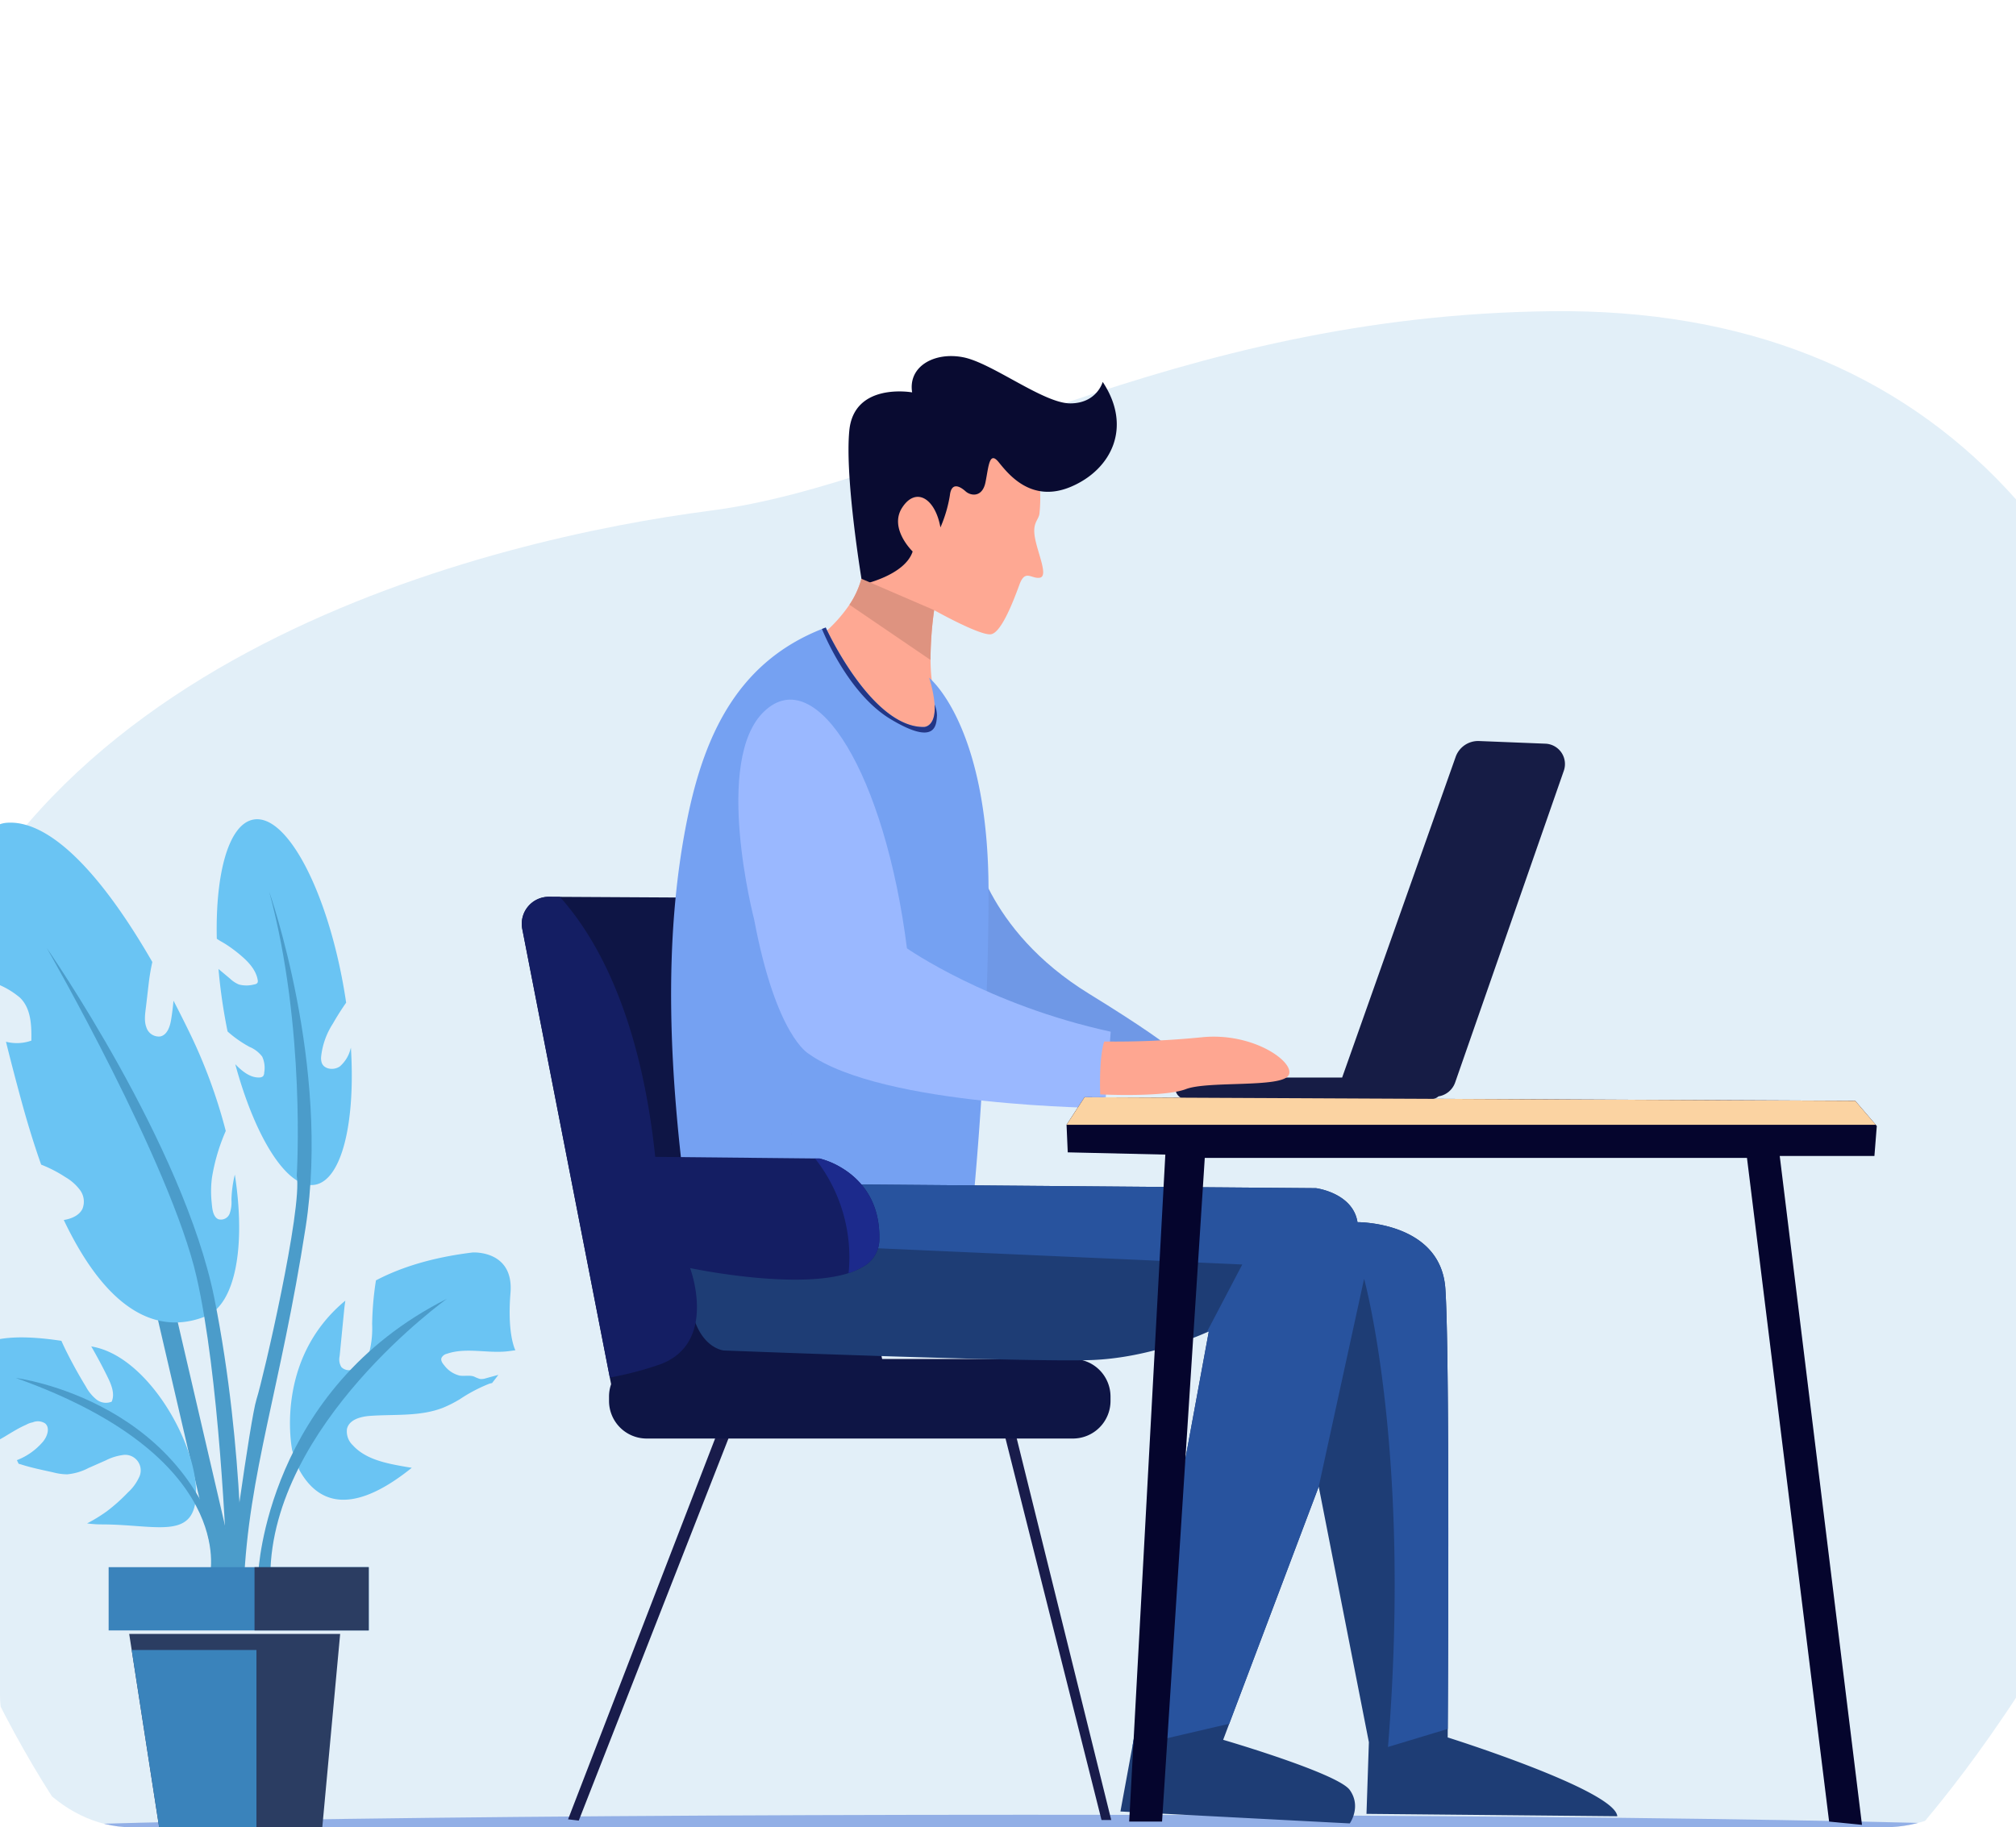 <svg xmlns="http://www.w3.org/2000/svg" xmlns:xlink="http://www.w3.org/1999/xlink" width="460" height="417" viewBox="0 0 460 417">
  <defs>
    <clipPath id="clip-path">
      <rect id="Rectangle_610" data-name="Rectangle 610" width="460" height="417" rx="30" transform="translate(0 0.407)" fill="#fefefe"/>
    </clipPath>
    <clipPath id="clip-path-2">
      <rect id="Rectangle_611" data-name="Rectangle 611" width="717" height="651" transform="translate(0.231 0.176)" fill="none"/>
    </clipPath>
  </defs>
  <g id="Mask_Group_16" data-name="Mask Group 16" transform="translate(0 -0.407)" clip-path="url(#clip-path)">
    <g id="Group_617" data-name="Group 617" transform="translate(-135.231 -94.769)">
      <g id="Group_612" data-name="Group 612" transform="translate(0 0)">
        <g id="Group_611" data-name="Group 611" transform="translate(0 0)" clip-path="url(#clip-path-2)">
          <path id="Path_1676" data-name="Path 1676" d="M375.631,855.623s-60.295-80.178-38.446-173.946S471.92,561.507,521.08,555.134s104.693-44.608,192.089-45.518,139.287,56.443,150.212,159.315S795.015,857.81,795.015,857.81Z" transform="translate(-223.726 -343.422)" fill="#e2eff8"/>
          <path id="Path_1677" data-name="Path 1677" d="M871.552,1568.154c0,2.278-109.1,4.124-243.683,4.124s-243.683-1.846-243.683-4.124,109.1-4.124,243.683-4.124,243.683,1.846,243.683,4.124" transform="translate(-258.649 -1054.703)" fill="#92afe6"/>
        </g>
      </g>
      <path id="Path_1678" data-name="Path 1678" d="M812.277,1384.187l2.44.287,34.7-88.589h-3.051Z" transform="translate(-547.426 -873.821)" fill="#191c4b"/>
      <path id="Path_1679" data-name="Path 1679" d="M1118.128,1296.162l22.185,88.184h2.219l-21.907-88.461Z" transform="translate(-753.743 -873.821)" fill="#191c4b"/>
      <g id="Group_614" data-name="Group 614" transform="translate(0 0)">
        <g id="Group_613" data-name="Group 613" transform="translate(0 0)" clip-path="url(#clip-path-2)">
          <path id="Path_1680" data-name="Path 1680" d="M914.145,1034.341v1.028a8.587,8.587,0,0,1-8.562,8.562h-97.3a8.59,8.59,0,0,1-8.565-8.562v-1.028a8.483,8.483,0,0,1,.478-2.812l-.3-1.516L779.924,927.651a6.167,6.167,0,0,1,6.089-7.352l2.483.013,42.124.234a11.4,11.4,0,0,1,11.084,9.041l11.113,52.587,4.774,22.588,4.442,21.013h43.549a8.588,8.588,0,0,1,8.562,8.566" transform="translate(-525.522 -620.463)" fill="#0e1545"/>
          <path id="Path_1681" data-name="Path 1681" d="M1033.4,622.85c-1.914.358-3.345-2.031-4.66,1.552s-4.062,10.869-6.45,11.348-13.021-5.493-13.021-5.493a81.431,81.431,0,0,0-.827,11.371c.026,3.241.348,6.486,1.3,8.7,2.626,6.092,1.432,10.033,1.432,10.033s-12.184,5.256-12.3,4.9-18.4-22.7-18.4-22.7l1.142-5.06a34.157,34.157,0,0,0,8.321-8.471,19.982,19.982,0,0,0,2.727-5.936,15.206,15.206,0,0,0,.41-2.324s2.75-19.252,3.44-19.711,22.917-13.75,22.917-13.75l13.981,15.354a32.77,32.77,0,0,1-.136,5.731c-.358,1.552-1.672,2.031-.957,5.617s2.987,8.481,1.077,8.839" transform="translate(-660.887 -395.839)" fill="#fea893"/>
          <path id="Path_1682" data-name="Path 1682" d="M1023.558,585.711s-5.495-5.256-2.389-10.035,7.525-2.15,8.72,4.539a30.563,30.563,0,0,0,2.15-7.287c.359-3.225,2.39-2.031,3.584-.955s3.823,1.433,4.539-2.031.836-7.287,2.987-4.659,7.407,9.556,16.6,5.615,13.977-13.618,7.167-23.892c0,0-1.314,4.9-7.406,4.9s-17.8-9.2-24.37-10.512-12.663,2.031-11.707,8c0,0-13.26-2.389-14.335,8.72s2.986,35.121,2.986,35.121,9.676-2.031,11.468-7.526" transform="translate(-680.076 -364.673)" fill="#090b31"/>
          <path id="Path_1683" data-name="Path 1683" d="M1028.057,715.8l-18.5-12.6a20,20,0,0,0,2.727-5.936l16.6,7.163a81.406,81.406,0,0,0-.827,11.371" transform="translate(-680.504 -470.015)" fill="#de9380"/>
          <path id="Path_1684" data-name="Path 1684" d="M1073.166,881.59s2.75,19.994,26.742,34.74,22.743,16.5,22.743,16.5l-60.232-8.5Z" transform="translate(-716.163 -594.351)" fill="#6f98e6"/>
          <path id="Path_1685" data-name="Path 1685" d="M956.948,791.649c0,37.994-3.837,74.247-3.837,74.247l-64.966-2.19c-3.873-29.012-5.789-60.332.185-89.136,3.983-19.21,11.768-35.306,30.6-42.759.286-.111.576-.221.866-.332,0,0,10.375,22.8,22.383,22.7,0,0,2.805.065,2.463-5.149a27.023,27.023,0,0,0-1.263-6.1s13.567,10.723,13.567,48.717" transform="translate(-596.156 -493.091)" fill="#75a1f2"/>
          <path id="Path_1686" data-name="Path 1686" d="M1016.515,751.523c-.124,2.252-.251,7.062-10.56.875-8.8-5.281-14.276-17.209-15.689-20.587.286-.111.576-.221.866-.332,0,0,10.375,22.8,22.384,22.7,0,0,2.8.065,2.463-5.149a7.071,7.071,0,0,1,.537,2.5" transform="translate(-667.491 -493.091)" fill="#223686"/>
          <path id="Path_1687" data-name="Path 1687" d="M1322.514,811.661l-15.127-.605a5.442,5.442,0,0,0-5.357,3.647l-25.893,73.155h-35.589a2.465,2.465,0,0,0-2.458,2.458h0a2.465,2.465,0,0,0,2.458,2.458h55.943a2.446,2.446,0,0,0,1.629-.625,4.822,4.822,0,0,0,3.824-3.227l24.776-71.085a4.651,4.651,0,0,0-4.206-6.177" transform="translate(-834.665 -546.768)" fill="#161c45"/>
          <path id="Path_1688" data-name="Path 1688" d="M935.26,832.194s-9.51-36.456,2.378-47.552,27.474,14.53,32.494,54.156c0,0,18.492,12.945,46.494,19.021l-1.32,17.435s-50.722-.264-67.629-12.416c0,0-7.4-3.962-12.416-30.644" transform="translate(-627.957 -527.2)" fill="#9ab8ff"/>
          <path id="Path_1689" data-name="Path 1689" d="M1186.2,1019.489a201.031,201.031,0,0,0,22.267-.966c11.829-1.208,21.486,5.793,19.8,8.69s-18.348,1.207-23.417,3.139-19.555,1.206-19.555,1.206-.355-8.206.909-12.069" transform="translate(-799.021 -686.628)" fill="#fea691"/>
          <path id="Path_1690" data-name="Path 1690" d="M1051.646,1265.079l.547-16.353-11.446-58.324-20.424,54.12-1.38,3.658s26.165,7.631,28.888,11.449,0,7.631,0,7.631l-52.329-2.727,2.734-14.856,17.437-94.707s-.17.081-.495.228c-2.454,1.1-13.7,5.832-26.217,6.313-14.173.546-83.942-2.181-83.942-2.181s-10.948-.84-7.163-25.208a114.451,114.451,0,0,1,2.877-12.962l139.386,1.13s8.416,1.064,9.473,7.758c0,0,18.953-.15,20.043,15.11.992,13.912.628,87.59.553,100.535-.007,1.26-.01,1.943-.01,1.943s38.157,11.992,38.7,17.987Z" transform="translate(-604.618 -755.957)" fill="#1e3d75"/>
          <path id="Path_1691" data-name="Path 1691" d="M1071.838,1245.693l-13.636,4.123c5.451-67.592-5.451-106.839-5.451-106.839L1042.4,1190.4l-20.424,54.12c-6.46,1.5-14.944,3.479-22.087,5.155l17.437-94.707s-.169.081-.495.228l8.126-15.491-125.447-5.584a114.513,114.513,0,0,1,2.877-12.962l139.386,1.13s8.415,1.064,9.473,7.758c0,0,18.953-.15,20.043,15.11.993,13.912.628,87.59.553,100.535" transform="translate(-606.268 -755.957)" fill="#28539e"/>
          <path id="Path_1692" data-name="Path 1692" d="M861.4,998.589a7.144,7.144,0,0,1-3.808,6.173,15.21,15.21,0,0,1-3.212,1.419c-12.236,3.931-36.165-1.152-36.165-1.152s6.44,17.046-6.818,21.97a77.52,77.52,0,0,1-11.494,3.014L779.924,927.651a6.167,6.167,0,0,1,6.089-7.352l2.483.013c8.142,9.054,18.318,26.607,21.765,59.336l36.455.368,1.048.01a18.4,18.4,0,0,1,5.054,2.148c3.974,2.392,8.806,7.208,8.582,16.415" transform="translate(-525.522 -620.463)" fill="#141e63"/>
          <path id="Path_1693" data-name="Path 1693" d="M968.785,1086.37l.036.026c-.065,0-.078-.013-.036-.026" transform="translate(-652.985 -732.489)" fill="#294799"/>
          <path id="Path_1694" data-name="Path 1694" d="M1000.089,1122.373a7.144,7.144,0,0,1-3.807,6.173,15.223,15.223,0,0,1-3.212,1.419,36.363,36.363,0,0,0-7.664-26.165l1.048.01a18.4,18.4,0,0,1,5.054,2.148c3.973,2.392,8.806,7.208,8.581,16.415" transform="translate(-664.213 -744.247)" fill="#1c2a8c"/>
          <path id="Path_1695" data-name="Path 1695" d="M1346.12,1074.261h-21.606l18.768,152.651-7.5-.749L1317.039,1074.7H1193.323l-9.747,151.459h-7.5l8.247-152.208-22.266-.514-.273-6.291,4.1-6.291,175.854.82,4.689,5.471.234.273Z" transform="translate(-783.193 -715.281)" fill="#05052d"/>
          <path id="Path_1696" data-name="Path 1696" d="M1346.433,1067.151H1161.786l4.1-6.291,175.853.82Z" transform="translate(-783.193 -715.281)" fill="#fbd3a2"/>
        </g>
      </g>
      <path id="Path_1697" data-name="Path 1697" d="M520.255,1180.361l17.131,73.768,3.5-3.846L522.7,1171.97Z" transform="translate(-350.437 -790.233)" fill="#4b9cca"/>
      <g id="Group_616" data-name="Group 616" transform="translate(0 0)">
        <g id="Group_615" data-name="Group 615" transform="translate(0 0)" clip-path="url(#clip-path-2)">
          <path id="Path_1698" data-name="Path 1698" d="M451.114,980.946c-8.233,3.344-20.746,2.578-32.434-21.95,1.7-.275,3.507-1,4.258-2.541a4.427,4.427,0,0,0-.542-4.28,11.087,11.087,0,0,0-3.351-2.965,30.2,30.2,0,0,0-5.528-2.853c-1.545-4.369-3.061-9.236-4.533-14.646-1.233-4.525-2.408-9.013-3.493-13.4a9.911,9.911,0,0,0,5.789-.253c.044-3.366,0-7.267-2.586-9.794a18.825,18.825,0,0,0-6.294-3.514c-4.161-20.293-4.837-35.726,3.218-36.4,8.738-.721,20.211,9.11,33.267,31.766a48.444,48.444,0,0,0-.84,5.008c-.2,1.7-.394,3.4-.595,5.1-.186,1.583-.5,3.3.089,4.837a2.971,2.971,0,0,0,3.18,2.044c1.6-.372,2.207-2.289,2.467-3.909.23-1.411.4-2.831.528-4.25q1.794,3.445,3.619,7.193a119.946,119.946,0,0,1,8.307,22.536,43.931,43.931,0,0,0-3.15,10.663,24.092,24.092,0,0,0-.074,5.573c.126,1.211.2,3.307,1.523,3.9a2.124,2.124,0,0,0,2.586-1.271,7.717,7.717,0,0,0,.409-3.151,28,28,0,0,1,.773-5.759c2.578,16.652.03,29.618-6.591,32.3" transform="translate(-268.896 -585.4)" fill="#6ac4f3"/>
          <path id="Path_1699" data-name="Path 1699" d="M588.288,949.328c-6.219,1.04-13.568-10.611-18.145-27.515l.029.03c1.516,1.546,3.366,3.113,5.529,2.995a1.16,1.16,0,0,0,.787-.29,1.343,1.343,0,0,0,.26-.84,6.123,6.123,0,0,0-.46-3.626,7.023,7.023,0,0,0-2.906-2.229,26.882,26.882,0,0,1-3.7-2.423c-.438-.349-.877-.706-1.293-1.085-.3-1.442-.565-2.906-.817-4.4-.565-3.374-.981-6.673-1.256-9.86.892.743,1.791,1.494,2.683,2.244a6.538,6.538,0,0,0,1.976,1.293,6.74,6.74,0,0,0,3.4.007c.334-.052.721-.148.862-.46a.924.924,0,0,0,.03-.55c-.364-2.237-2.006-4.042-3.73-5.521a31.784,31.784,0,0,0-3.4-2.563c-.706-.468-1.508-.855-2.207-1.353-.349-15.121,2.771-26.267,8.426-27.211,7.594-1.271,16.86,16.362,20.709,39.382.134.809.26,1.612.379,2.414-1.085,1.554-2.1,3.151-3.039,4.8a17.251,17.251,0,0,0-2.675,7.564,3.465,3.465,0,0,0,.171,1.435c.609,1.471,2.786,1.672,4.094.758a7.7,7.7,0,0,0,2.445-4l.089-.267c1.063,17.157-2.1,30.25-8.241,31.275" transform="translate(-381.23 -583.772)" fill="#6ac4f3"/>
          <path id="Path_1700" data-name="Path 1700" d="M441.023,1264.565c0,11.265-8.946,7.393-21.526,7.393a24.45,24.45,0,0,1-3.336-.231,36.356,36.356,0,0,0,4.533-2.786,40.188,40.188,0,0,0,4.785-4.28,10.67,10.67,0,0,0,2.475-3.321,3.548,3.548,0,0,0-3.827-5.187,11.784,11.784,0,0,0-3.634,1.16l-4.035,1.783a13.022,13.022,0,0,1-4.845,1.433,12.869,12.869,0,0,1-3.188-.446c-2.363-.527-4.741-1-7.052-1.724-.275-.09-.55-.171-.832-.238l-.4-.824a14.78,14.78,0,0,0,6-4.28c.959-1.189,1.6-3.106.453-4.1a3.048,3.048,0,0,0-2.861-.246,4.635,4.635,0,0,0-1.464.535c-.505.215-1,.461-1.493.713-.959.513-1.888,1.078-2.816,1.635a29.28,29.28,0,0,1-4.763,2.43c-.312-.536-.6-1.063-.884-1.6-9.273-17.551-4.949-25.8,17.982-22.322.364.817.743,1.634,1.152,2.444q2.051,4.1,4.444,8.018a9.685,9.685,0,0,0,2.355,2.89,3.5,3.5,0,0,0,3.522.535c.765-1.738-.015-3.745-.847-5.454-1.182-2.437-2.467-4.822-3.819-7.171.29.06.58.12.869.186,12.29,2.7,23.05,21.786,23.05,33.051" transform="translate(-261.056 -828.893)" fill="#6ac4f3"/>
          <path id="Path_1701" data-name="Path 1701" d="M668.692,1192.038c-.684.082-1.375.2-2.036.26-4.548.438-9.3-.951-13.613.55a1.8,1.8,0,0,0-1.2.936c-.208.6.223,1.226.647,1.709a6.211,6.211,0,0,0,3.485,2.319c1.092.178,2.266-.149,3.314.23a8.048,8.048,0,0,0,1.345.542,3.158,3.158,0,0,0,1.36-.163c.944-.26,1.887-.512,2.831-.773-.453.594-.936,1.219-1.449,1.88a3.627,3.627,0,0,0-.639.149,35.555,35.555,0,0,0-6.658,3.5,28.408,28.408,0,0,1-3.76,1.924c-5.253,2.111-11.138,1.5-16.786,1.91-2.14.156-4.726.84-5.246,2.928a4.328,4.328,0,0,0,1.337,3.79c2.75,3.025,7.044,4,11.064,4.726.787.141,1.583.282,2.378.4-9.526,7.676-19.654,11.383-25.68.468l-1.6-4.414s-4.324-20.583,12.119-34.2c-.1.7-.193,1.382-.26,2.051q-.468,4.737-.929,9.481c-.037.394-.075.788-.119,1.174a3.339,3.339,0,0,0,.409,2.467,2.441,2.441,0,0,0,2.534.557,6.157,6.157,0,0,0,3.916-4.31,21.852,21.852,0,0,0,.565-6.034,70.639,70.639,0,0,1,.869-10.009c5.632-2.964,12.84-5.246,22.062-6.368,0,0,9.437-.6,8.634,9.236-.7,8.56.728,12.26,1.114,13.078" transform="translate(-415.876 -788.712)" fill="#6ac4f3"/>
          <path id="Path_1702" data-name="Path 1702" d="M595.126,1264.55s1.907-41.678,43.04-62.381c0,0-40.043,28.6-40.316,63.2Z" transform="translate(-400.942 -810.603)" fill="#4b9cca"/>
          <path id="Path_1703" data-name="Path 1703" d="M425.129,1257.738s40.8,5.125,48.179,44.9h-3.9s6.355-26.858-44.284-44.9" transform="translate(-286.268 -848.089)" fill="#4b9cca"/>
          <path id="Path_1704" data-name="Path 1704" d="M573.713,1075.184s5.068-38.1,6.558-42.717,10.484-43.424,9.17-50.978c0,0,2.128-33.729-6.291-64.834,0,0,14.033,39.771,8.322,76.575s-13.042,56.129-14.105,81.653Z" transform="translate(-386.498 -618.005)" fill="#4b9cca"/>
          <path id="Path_1705" data-name="Path 1705" d="M488.146,1104.067s-.022-.774-.071-2.177c-.339-9.531-1.987-48.1-7.105-70.565-5.871-25.769-34.177-75.082-34.177-75.082s31.249,45.032,38.241,79.994,6.293,68.524,6.293,68.524Z" transform="translate(-300.881 -644.709)" fill="#4b9cca"/>
          <path id="Path_1706" data-name="Path 1706" d="M552.7,1437.2l-4.161,45.059-14.943-.126-22.106-.193-6.353-41.061-.572-3.678Z" transform="translate(-339.854 -969.145)" fill="#2b3d62"/>
          <rect id="Rectangle_613" data-name="Rectangle 613" width="59.345" height="14.444" transform="translate(160.021 452.819)" fill="#3a83bb"/>
          <rect id="Rectangle_614" data-name="Rectangle 614" width="26.061" height="14.444" transform="translate(193.306 452.819)" fill="#2b3d62"/>
          <path id="Path_1707" data-name="Path 1707" d="M534.784,1448.5v41.255l-22.106-.193-6.353-41.062Z" transform="translate(-341.04 -976.769)" fill="#3a83bb"/>
        </g>
      </g>
    </g>
  </g>
</svg>
